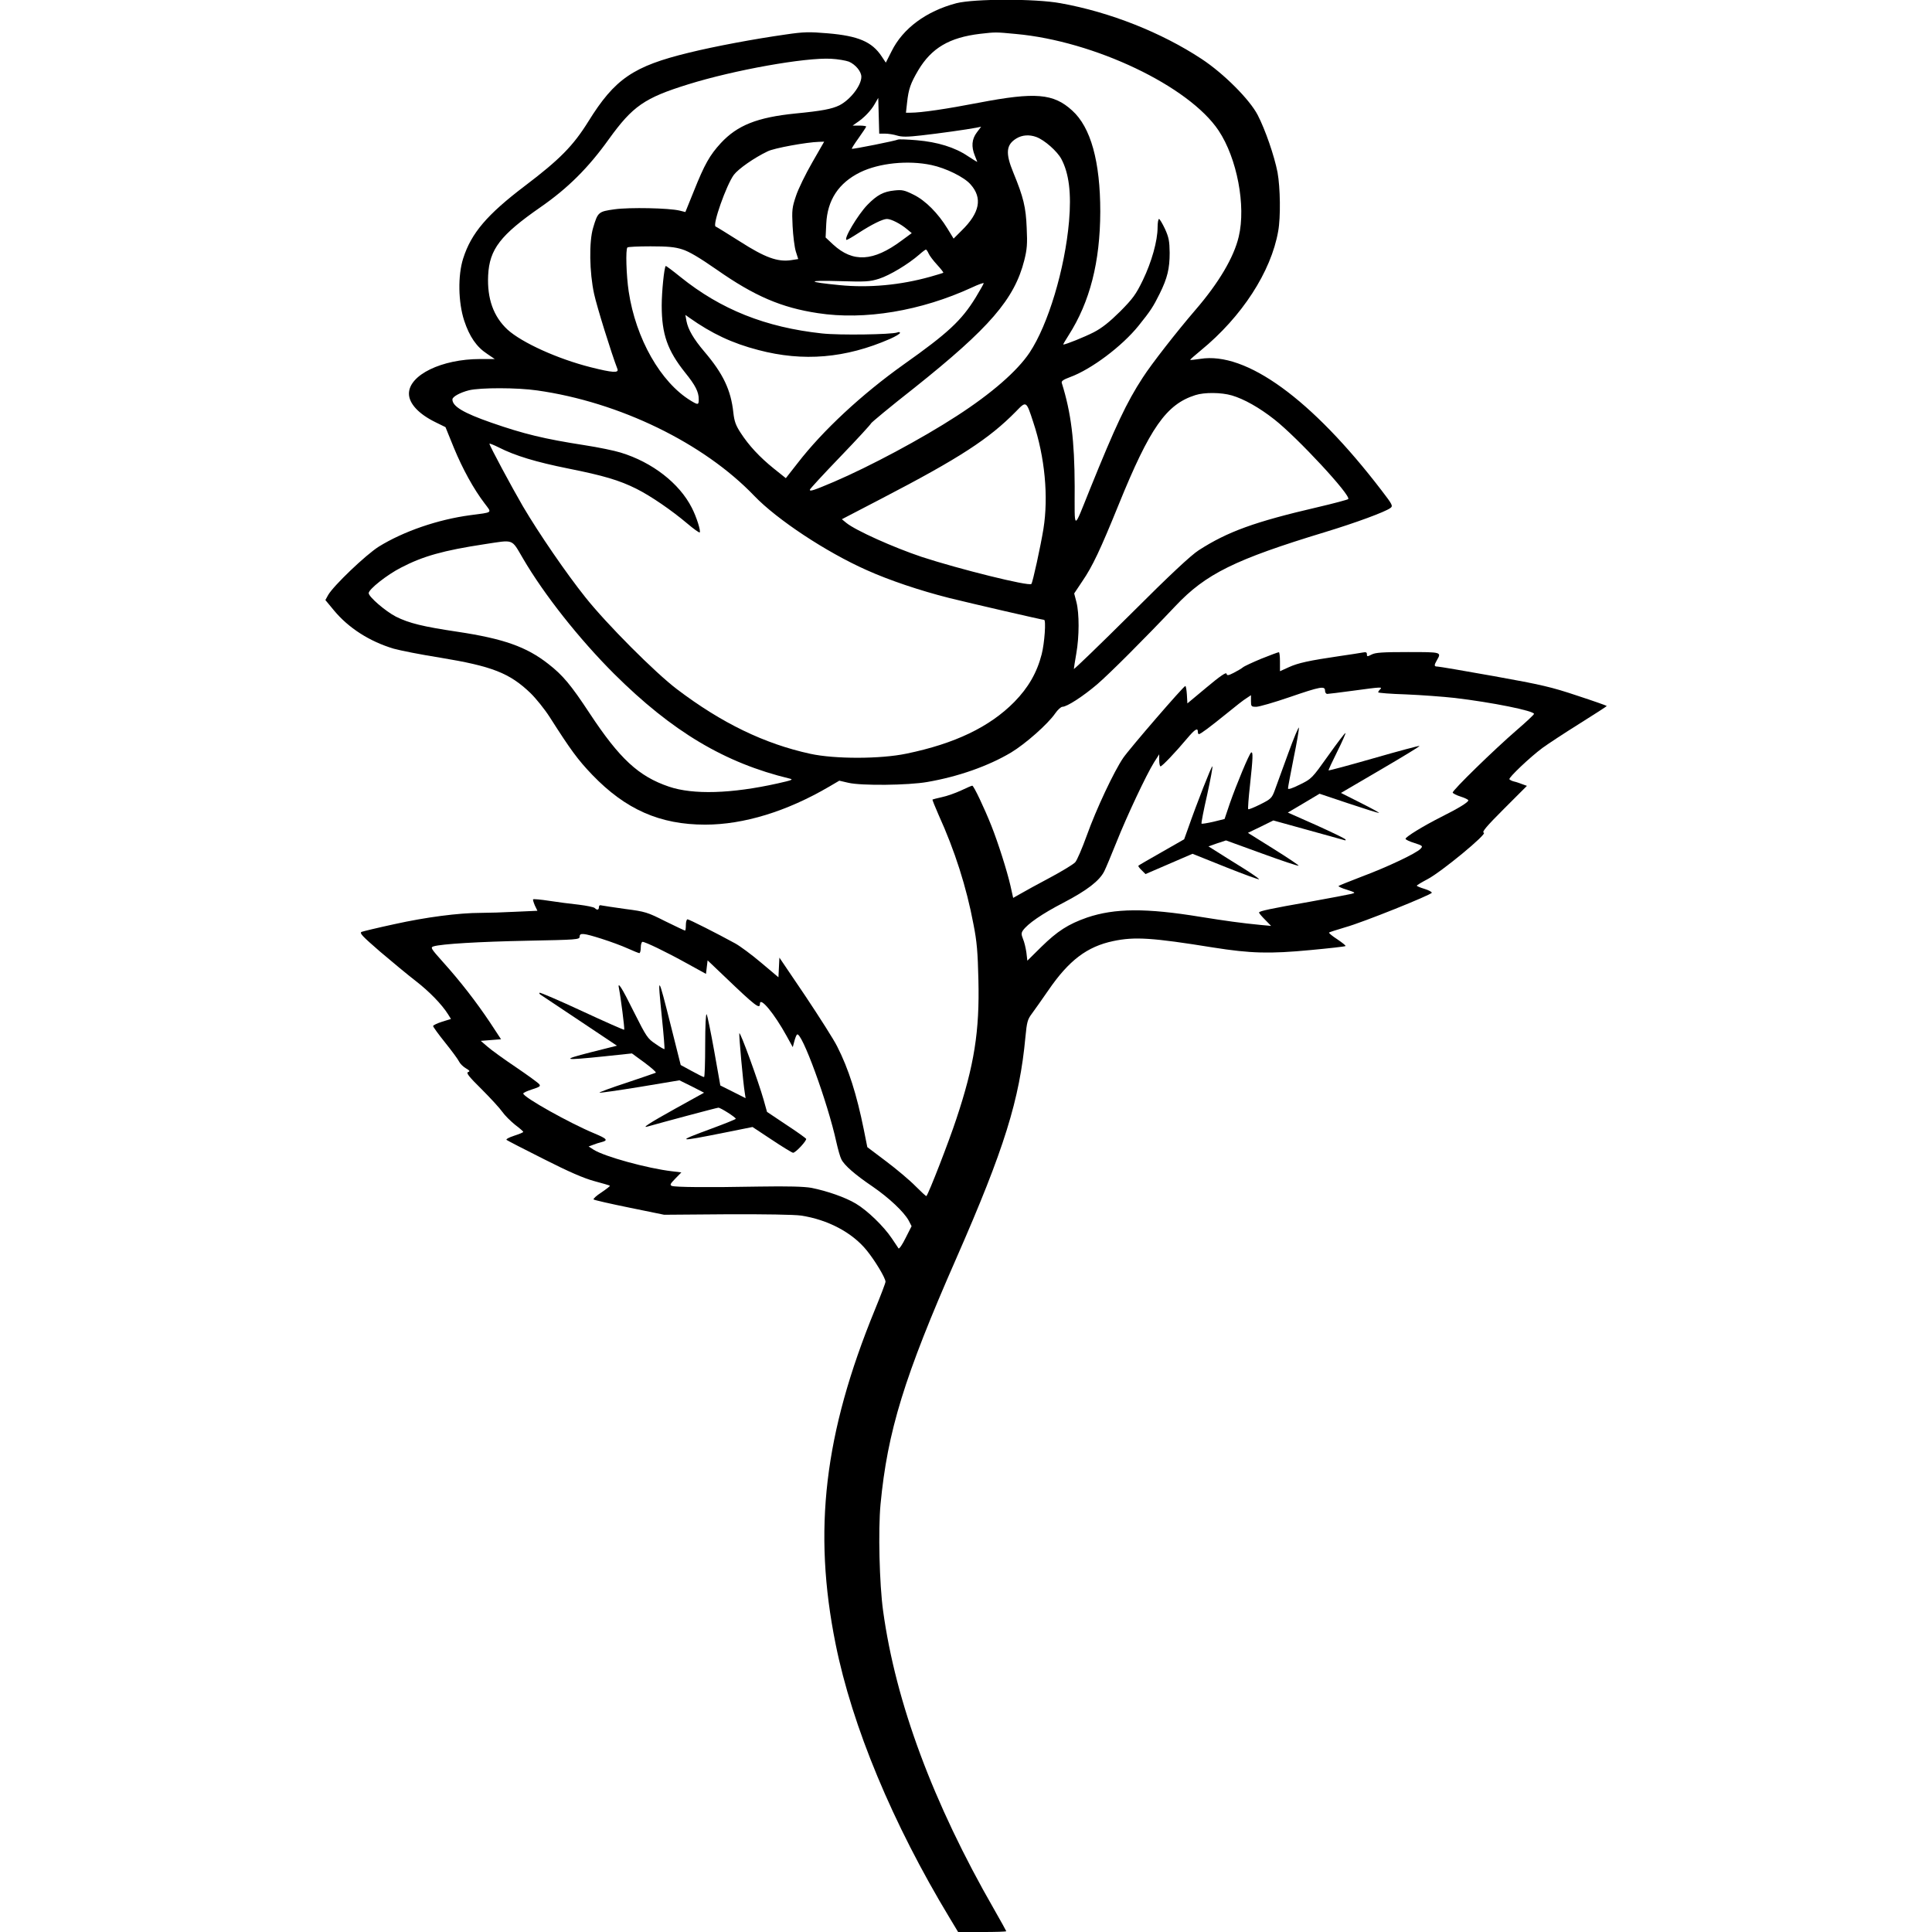 <?xml version="1.0" standalone="no"?>
<!DOCTYPE svg PUBLIC "-//W3C//DTD SVG 20010904//EN"
 "http://www.w3.org/TR/2001/REC-SVG-20010904/DTD/svg10.dtd">
<svg version="1.0" xmlns="http://www.w3.org/2000/svg"
 width="1200pt" height="1200pt" viewBox="0 0 1200 1200"
 preserveAspectRatio="xMidYMid meet">
<g transform="translate(0,1200) scale(0.1,-0.1)"
fill="#000000" stroke="none">
<path d="M5940 11980 c-186 -49 -332 -156 -402 -298 l-36 -71 -26 39 c-60 91
-146 127 -334 143 -116 10 -151 9 -260 -7 -198 -28 -443 -74 -602 -113 -346
-84 -461 -162 -626 -428 -94 -151 -178 -236 -393 -399 -236 -179 -334 -294
-384 -451 -34 -106 -31 -272 6 -386 33 -100 77 -164 143 -207 l47 -32 -91 0
c-238 0 -442 -99 -442 -215 0 -61 60 -126 164 -177 l63 -31 52 -128 c54 -131
123 -257 192 -347 45 -60 53 -53 -91 -72 -201 -27 -413 -100 -567 -195 -81
-51 -282 -243 -315 -301 l-17 -31 53 -64 c90 -109 221 -193 371 -238 39 -11
169 -37 290 -56 321 -53 430 -95 560 -220 34 -33 88 -100 120 -150 130 -204
174 -264 264 -358 207 -215 420 -309 701 -309 239 0 507 82 770 236 l63 37 56
-13 c80 -19 372 -16 491 5 191 33 377 98 520 183 88 53 228 176 274 243 16 23
36 41 45 41 28 0 128 65 215 139 78 67 291 280 486 486 189 201 371 290 930
460 191 58 372 125 405 149 18 13 16 19 -54 110 -434 567 -841 863 -1126 817
-33 -5 -61 -8 -63 -6 -1 1 29 28 67 59 254 208 436 488 480 740 16 87 13 271
-4 365 -20 103 -76 265 -123 356 -50 97 -212 259 -349 349 -249 164 -569 291
-876 346 -158 29 -536 28 -647 0z m370 -191 c487 -44 1075 -324 1259 -600 114
-171 171 -467 125 -659 -30 -128 -124 -287 -269 -455 -117 -136 -273 -336
-327 -420 -101 -155 -169 -300 -328 -693 -106 -263 -95 -265 -95 18 -1 284
-22 456 -80 641 -4 12 9 21 52 37 131 48 322 191 425 319 74 92 91 118 131
199 48 97 62 156 62 254 -1 72 -5 95 -29 148 -16 34 -33 62 -37 62 -5 0 -9
-24 -9 -52 0 -84 -37 -215 -91 -327 -44 -91 -63 -116 -142 -196 -67 -66 -112
-102 -164 -129 -59 -30 -173 -76 -189 -76 -2 0 13 26 33 57 133 208 196 456
197 768 0 312 -59 525 -175 629 -116 106 -229 115 -579 48 -202 -39 -358 -62
-424 -62 l-29 0 7 63 c9 84 22 120 69 200 83 139 193 204 385 227 97 11 96 11
222 -1z m-1037 -172 c41 -18 77 -61 77 -94 0 -54 -68 -142 -136 -177 -47 -23
-109 -35 -274 -51 -237 -24 -360 -73 -463 -184 -69 -75 -101 -132 -167 -297
l-53 -131 -36 9 c-67 16 -311 21 -404 8 -100 -14 -104 -17 -133 -115 -26 -86
-23 -277 6 -410 17 -79 107 -368 145 -467 10 -26 -31 -23 -166 11 -206 52
-428 153 -517 234 -87 81 -127 192 -120 337 8 162 76 250 325 423 170 118 297
244 425 423 148 205 221 256 492 340 285 89 728 168 888 159 42 -2 92 -11 111
-18z m224 -447 c19 0 53 -5 75 -12 30 -9 65 -9 151 1 107 12 279 36 342 48
l29 6 -27 -36 c-31 -41 -35 -88 -12 -144 8 -19 15 -37 15 -38 0 -2 -26 14 -58
35 -81 55 -189 88 -318 99 -60 5 -112 7 -117 4 -12 -7 -281 -61 -286 -57 -2 2
17 32 43 68 25 35 46 67 46 70 0 3 -19 6 -42 6 l-42 0 24 17 c45 29 91 77 113
117 l22 38 3 -111 3 -111 36 0z m940 -21 c51 -19 129 -88 155 -136 48 -90 63
-214 48 -388 -26 -297 -130 -642 -245 -815 -76 -114 -236 -254 -453 -394 -217
-141 -539 -313 -763 -409 -125 -53 -149 -61 -149 -49 0 5 86 98 190 206 105
109 190 202 190 206 0 4 120 104 268 220 468 373 623 552 684 793 17 68 20
101 15 202 -5 128 -20 190 -83 343 -50 121 -45 173 19 212 36 22 81 25 124 9z
m-1392 -158 c-41 -71 -87 -165 -101 -208 -24 -71 -26 -88 -21 -188 3 -60 12
-131 20 -157 l15 -47 -45 -7 c-83 -12 -161 16 -317 116 -78 49 -145 91 -151
93 -22 8 67 259 113 321 28 37 126 106 210 146 39 20 243 57 319 59 l32 1 -74
-129z m740 -16 c90 -19 204 -75 243 -120 76 -85 58 -177 -56 -288 l-49 -49
-38 62 c-58 95 -137 175 -211 211 -56 28 -71 31 -118 26 -69 -7 -108 -28 -168
-89 -60 -62 -153 -218 -129 -218 4 0 37 19 72 42 85 55 152 88 178 88 26 0 85
-30 125 -64 l29 -24 -64 -47 c-175 -130 -301 -137 -424 -24 l-47 44 4 85 c7
148 77 254 211 320 117 57 296 76 442 45z m-1547 -524 c42 -13 106 -51 214
-126 234 -164 402 -236 628 -270 291 -45 641 14 956 159 40 19 74 31 74 27 0
-4 -23 -44 -50 -89 -88 -143 -172 -221 -446 -415 -260 -185 -503 -410 -661
-615 l-72 -92 -75 60 c-88 71 -155 143 -206 222 -30 46 -39 71 -45 125 -15
140 -63 242 -181 380 -67 79 -100 137 -110 188 l-7 39 24 -17 c140 -99 267
-159 429 -201 280 -74 543 -51 818 69 34 15 62 32 62 37 0 6 -8 7 -17 3 -36
-13 -359 -18 -468 -6 -350 38 -627 148 -879 351 -48 39 -90 70 -91 68 -10 -10
-25 -162 -25 -245 0 -180 36 -280 146 -418 63 -78 84 -119 84 -165 0 -36 -4
-36 -49 -9 -188 114 -342 386 -386 678 -15 99 -20 263 -8 274 3 4 68 7 144 7
106 0 151 -4 197 -19z m1530 -26 c6 -14 30 -45 53 -70 23 -25 40 -47 38 -49
-2 -2 -39 -13 -81 -25 -186 -52 -380 -70 -563 -52 -205 20 -207 31 -5 25 168
-5 191 -4 251 15 65 21 179 89 249 150 19 17 38 31 41 31 3 0 11 -11 17 -25z
m-2432 -850 c511 -72 1035 -327 1349 -655 141 -147 446 -349 698 -461 140 -63
330 -127 512 -173 133 -33 578 -136 590 -136 13 0 3 -144 -15 -214 -29 -113
-82 -206 -170 -296 -153 -155 -369 -259 -670 -321 -162 -34 -445 -34 -597 -1
-285 62 -551 191 -828 401 -135 102 -438 406 -569 571 -119 149 -289 397 -388
565 -67 115 -208 377 -208 389 0 3 26 -7 58 -23 102 -52 232 -91 431 -131 220
-44 318 -73 424 -126 90 -45 219 -134 315 -215 40 -34 75 -59 78 -56 8 8 -20
97 -49 153 -77 152 -245 283 -442 343 -38 12 -140 33 -225 46 -250 39 -375 69
-579 140 -172 60 -241 101 -241 144 0 17 48 43 103 57 71 17 300 17 423 -1z
m4315 -31 c75 -22 170 -75 264 -149 143 -112 480 -475 459 -495 -5 -4 -90 -27
-189 -50 -392 -91 -560 -152 -740 -268 -49 -32 -177 -151 -422 -396 -194 -193
-353 -346 -353 -341 0 6 7 48 15 95 19 107 19 249 1 320 l-14 54 50 75 c64 93
113 198 226 476 194 478 296 624 477 681 56 18 161 17 226 -2z m-1233 -167
c72 -216 95 -462 63 -662 -17 -105 -67 -335 -75 -342 -15 -16 -452 93 -681
168 -176 59 -410 164 -468 211 l-28 23 248 129 c485 252 667 371 833 540 65
67 64 68 108 -67z m-3170 -845 c132 -226 349 -500 566 -717 361 -359 688 -554
1091 -651 25 -6 14 -10 -75 -30 -287 -64 -525 -71 -675 -20 -189 64 -307 174
-493 456 -116 176 -166 236 -256 306 -136 107 -279 157 -564 200 -215 32 -301
53 -383 94 -64 33 -169 123 -169 146 0 24 114 114 200 158 138 72 264 107 520
146 185 28 165 36 238 -88z"/>
<path d="M7835 7909 c-55 -23 -107 -47 -115 -54 -8 -7 -34 -22 -57 -34 -35
-18 -42 -18 -45 -5 -2 10 -41 -16 -123 -85 l-120 -100 -3 54 c-2 30 -6 55 -10
54 -11 -1 -344 -386 -386 -447 -57 -84 -167 -317 -226 -482 -29 -80 -61 -155
-72 -166 -11 -12 -81 -55 -156 -95 -75 -40 -158 -85 -183 -100 l-46 -26 -17
76 c-21 92 -77 268 -118 371 -44 111 -110 250 -119 250 -4 0 -35 -13 -70 -30
-35 -16 -88 -35 -118 -41 -31 -7 -58 -14 -59 -15 -2 -1 15 -44 38 -96 100
-220 173 -448 216 -677 22 -110 27 -176 31 -346 8 -320 -26 -532 -137 -865
-46 -140 -171 -462 -186 -479 -2 -2 -32 26 -67 61 -35 36 -117 105 -182 154
l-118 89 -22 110 c-44 217 -94 376 -165 515 -20 41 -110 182 -198 314 l-161
238 -3 -61 -3 -61 -108 91 c-59 50 -131 103 -160 119 -113 62 -287 150 -297
150 -5 0 -10 -16 -10 -35 0 -19 -2 -35 -5 -35 -3 0 -58 26 -123 58 -111 56
-124 60 -247 76 -71 10 -138 20 -147 22 -12 4 -18 0 -18 -10 0 -18 -11 -21
-26 -6 -6 6 -51 15 -100 21 -49 5 -132 16 -184 24 -52 8 -96 12 -99 9 -2 -2 3
-19 11 -38 l16 -33 -135 -6 c-75 -4 -173 -7 -217 -7 -137 0 -342 -27 -536 -70
-102 -22 -193 -44 -204 -48 -15 -7 3 -26 115 -123 74 -63 173 -145 221 -182
84 -65 162 -145 201 -207 l18 -29 -55 -17 c-31 -10 -56 -22 -56 -27 0 -5 34
-52 75 -103 41 -51 80 -104 86 -117 6 -13 25 -32 42 -42 25 -15 28 -19 14 -24
-13 -5 5 -28 84 -106 55 -55 113 -118 129 -141 16 -23 52 -58 79 -80 28 -21
51 -41 51 -44 0 -4 -25 -14 -56 -24 -31 -10 -52 -21 -48 -26 5 -4 109 -58 231
-119 158 -80 248 -119 314 -137 51 -14 95 -26 97 -29 2 -2 -21 -20 -52 -41
-31 -20 -53 -40 -49 -44 4 -4 105 -27 223 -51 l215 -44 390 3 c233 1 418 -2
460 -8 166 -25 318 -105 408 -216 52 -64 117 -172 117 -195 0 -8 -30 -86 -66
-174 -315 -769 -386 -1371 -244 -2076 103 -512 354 -1115 708 -1701 l53 -88
150 0 c82 0 149 2 149 5 0 2 -34 63 -75 135 -380 661 -612 1286 -690 1855 -23
166 -31 501 -16 661 43 453 147 792 471 1529 298 679 393 985 429 1374 9 93
13 109 40 145 17 23 63 88 103 146 127 185 240 271 403 305 133 28 241 21 620
-40 233 -37 351 -40 604 -16 118 11 216 22 218 25 3 3 -20 21 -51 42 -31 20
-54 39 -51 42 2 2 48 17 102 33 108 30 533 201 536 214 1 5 -19 16 -45 24 -27
8 -48 17 -48 20 0 3 30 21 66 40 85 44 376 284 350 289 -14 3 16 39 125 148
l143 143 -28 10 c-15 6 -38 14 -52 17 -13 3 -26 10 -29 14 -6 10 129 138 206
195 33 24 136 92 229 150 94 59 170 108 170 110 0 2 -82 31 -183 64 -161 54
-222 68 -516 121 -184 33 -343 60 -353 60 -21 0 -22 7 -3 40 29 50 29 50 -180
50 -156 0 -202 -3 -225 -15 -27 -14 -30 -14 -30 1 0 13 -6 15 -27 11 -16 -3
-80 -13 -143 -22 -191 -28 -258 -43 -315 -69 l-55 -25 0 60 c0 32 -3 59 -7 58
-5 0 -53 -18 -108 -40z m395 -199 c0 -11 6 -20 14 -20 7 0 80 9 161 20 177 24
183 24 167 8 -7 -7 -12 -15 -12 -18 0 -4 78 -10 173 -13 94 -4 231 -14 302
-22 230 -27 499 -81 493 -100 -2 -5 -48 -49 -103 -96 -145 -125 -406 -380
-402 -392 1 -5 24 -17 50 -25 26 -8 47 -19 47 -23 0 -12 -60 -49 -170 -104
-109 -55 -220 -123 -220 -135 0 -5 25 -17 55 -26 52 -17 54 -19 38 -36 -24
-27 -205 -113 -363 -172 -78 -30 -143 -56 -146 -59 -3 -3 20 -14 51 -23 55
-18 56 -19 29 -26 -16 -4 -132 -26 -259 -49 -245 -43 -315 -58 -315 -67 0 -4
17 -24 38 -45 l37 -38 -65 6 c-116 11 -222 26 -372 50 -341 56 -534 54 -706
-4 -117 -41 -184 -84 -284 -182 l-87 -86 -6 51 c-4 28 -13 66 -21 84 -11 28
-11 37 -1 52 29 42 119 104 250 172 148 77 226 137 256 197 10 20 44 101 76
181 64 161 185 418 233 495 l32 50 0 -37 c0 -21 4 -38 8 -38 10 0 92 86 165
173 49 58 67 69 67 42 0 -8 3 -15 6 -15 10 0 65 41 169 125 55 45 112 90 128
99 l27 18 0 -36 c0 -34 2 -36 33 -36 17 0 111 27 207 60 192 66 220 71 220 40z
m-4493 -1541 c54 -17 127 -44 162 -60 35 -16 68 -29 72 -29 5 0 9 16 9 35 0
19 5 35 11 35 17 0 146 -62 274 -133 l120 -66 5 42 5 42 105 -100 c194 -186
220 -205 220 -170 0 47 89 -60 166 -200 l38 -69 9 34 c5 19 12 39 17 44 27 27
191 -421 245 -669 10 -44 23 -91 31 -106 18 -37 86 -96 194 -169 103 -71 194
-157 224 -211 l18 -35 -37 -73 c-20 -41 -40 -70 -44 -65 -3 5 -23 34 -43 64
-50 74 -150 171 -222 214 -65 39 -177 78 -276 98 -46 8 -142 11 -325 8 -323
-6 -520 -4 -542 4 -14 6 -10 13 21 45 l38 39 -58 7 c-153 18 -419 91 -487 134
l-31 20 27 10 c15 6 39 14 53 17 43 11 35 21 -44 54 -154 64 -442 225 -442
248 0 5 25 16 56 26 47 15 53 20 43 32 -7 9 -72 56 -144 105 -73 49 -152 106
-176 127 l-43 37 63 5 63 5 -69 105 c-85 127 -184 255 -292 375 -75 84 -79 90
-58 97 50 15 280 29 585 35 304 6 322 7 322 25 0 25 23 23 137 -13z"/>
<path d="M8001 7320 c-35 -96 -72 -199 -83 -228 -18 -49 -24 -55 -90 -88 -38
-19 -72 -33 -75 -30 -3 2 2 70 11 150 18 167 20 209 7 202 -12 -8 -92 -200
-133 -318 l-32 -95 -69 -17 c-39 -9 -72 -14 -74 -12 -3 2 13 84 35 180 21 97
36 176 32 176 -6 0 -94 -223 -152 -389 l-23 -64 -140 -80 c-77 -44 -142 -81
-144 -84 -3 -2 6 -15 20 -28 l24 -24 146 63 146 63 207 -83 c113 -45 206 -79
206 -75 0 4 -46 36 -102 71 -57 35 -128 80 -158 99 l-54 34 54 19 55 18 223
-81 c123 -45 225 -79 228 -76 3 2 -67 49 -155 104 l-160 100 79 38 79 39 213
-59 c117 -32 219 -61 227 -63 8 -3 12 -1 8 4 -3 6 -85 45 -182 89 l-176 78 98
58 99 59 179 -60 c99 -33 184 -60 190 -59 5 0 -45 28 -113 62 l-123 62 246
144 c135 79 244 145 242 148 -3 2 -130 -32 -283 -76 -153 -44 -280 -78 -282
-76 -2 1 22 53 53 115 31 62 54 114 52 117 -3 2 -51 -61 -107 -140 -101 -142
-103 -144 -176 -180 -50 -25 -74 -32 -74 -24 0 8 16 92 35 188 20 96 34 181
33 189 -2 8 -32 -64 -67 -160z"/>
<path d="M3845 5858 c10 -49 36 -250 32 -254 -2 -2 -120 50 -262 116 -142 66
-261 117 -264 114 -3 -3 0 -8 6 -12 6 -4 115 -77 243 -162 l232 -155 -163 -41
c-188 -48 -174 -52 86 -25 l170 18 78 -57 c43 -32 75 -60 70 -63 -4 -2 -86
-30 -181 -62 -95 -31 -171 -59 -169 -62 3 -2 116 14 251 36 l246 41 77 -38 76
-39 -177 -98 c-162 -90 -218 -126 -170 -111 69 20 427 116 436 116 14 0 108
-60 108 -69 0 -3 -67 -30 -148 -60 -228 -84 -222 -86 83 -25 l169 34 121 -80
c66 -44 125 -80 131 -80 16 0 87 77 81 87 -4 5 -59 45 -125 88 l-118 79 -21
75 c-32 113 -146 427 -151 413 -3 -11 23 -304 34 -370 l5 -33 -79 40 -78 39
-38 214 c-21 117 -42 220 -47 228 -5 8 -9 -73 -9 -187 0 -112 -3 -203 -7 -203
-5 0 -39 17 -77 38 l-68 37 -59 235 c-84 334 -86 337 -58 61 11 -106 18 -195
16 -197 -2 -2 -27 12 -55 32 -50 33 -57 44 -135 199 -76 154 -104 197 -92 143z"/>
</g>
</svg>
